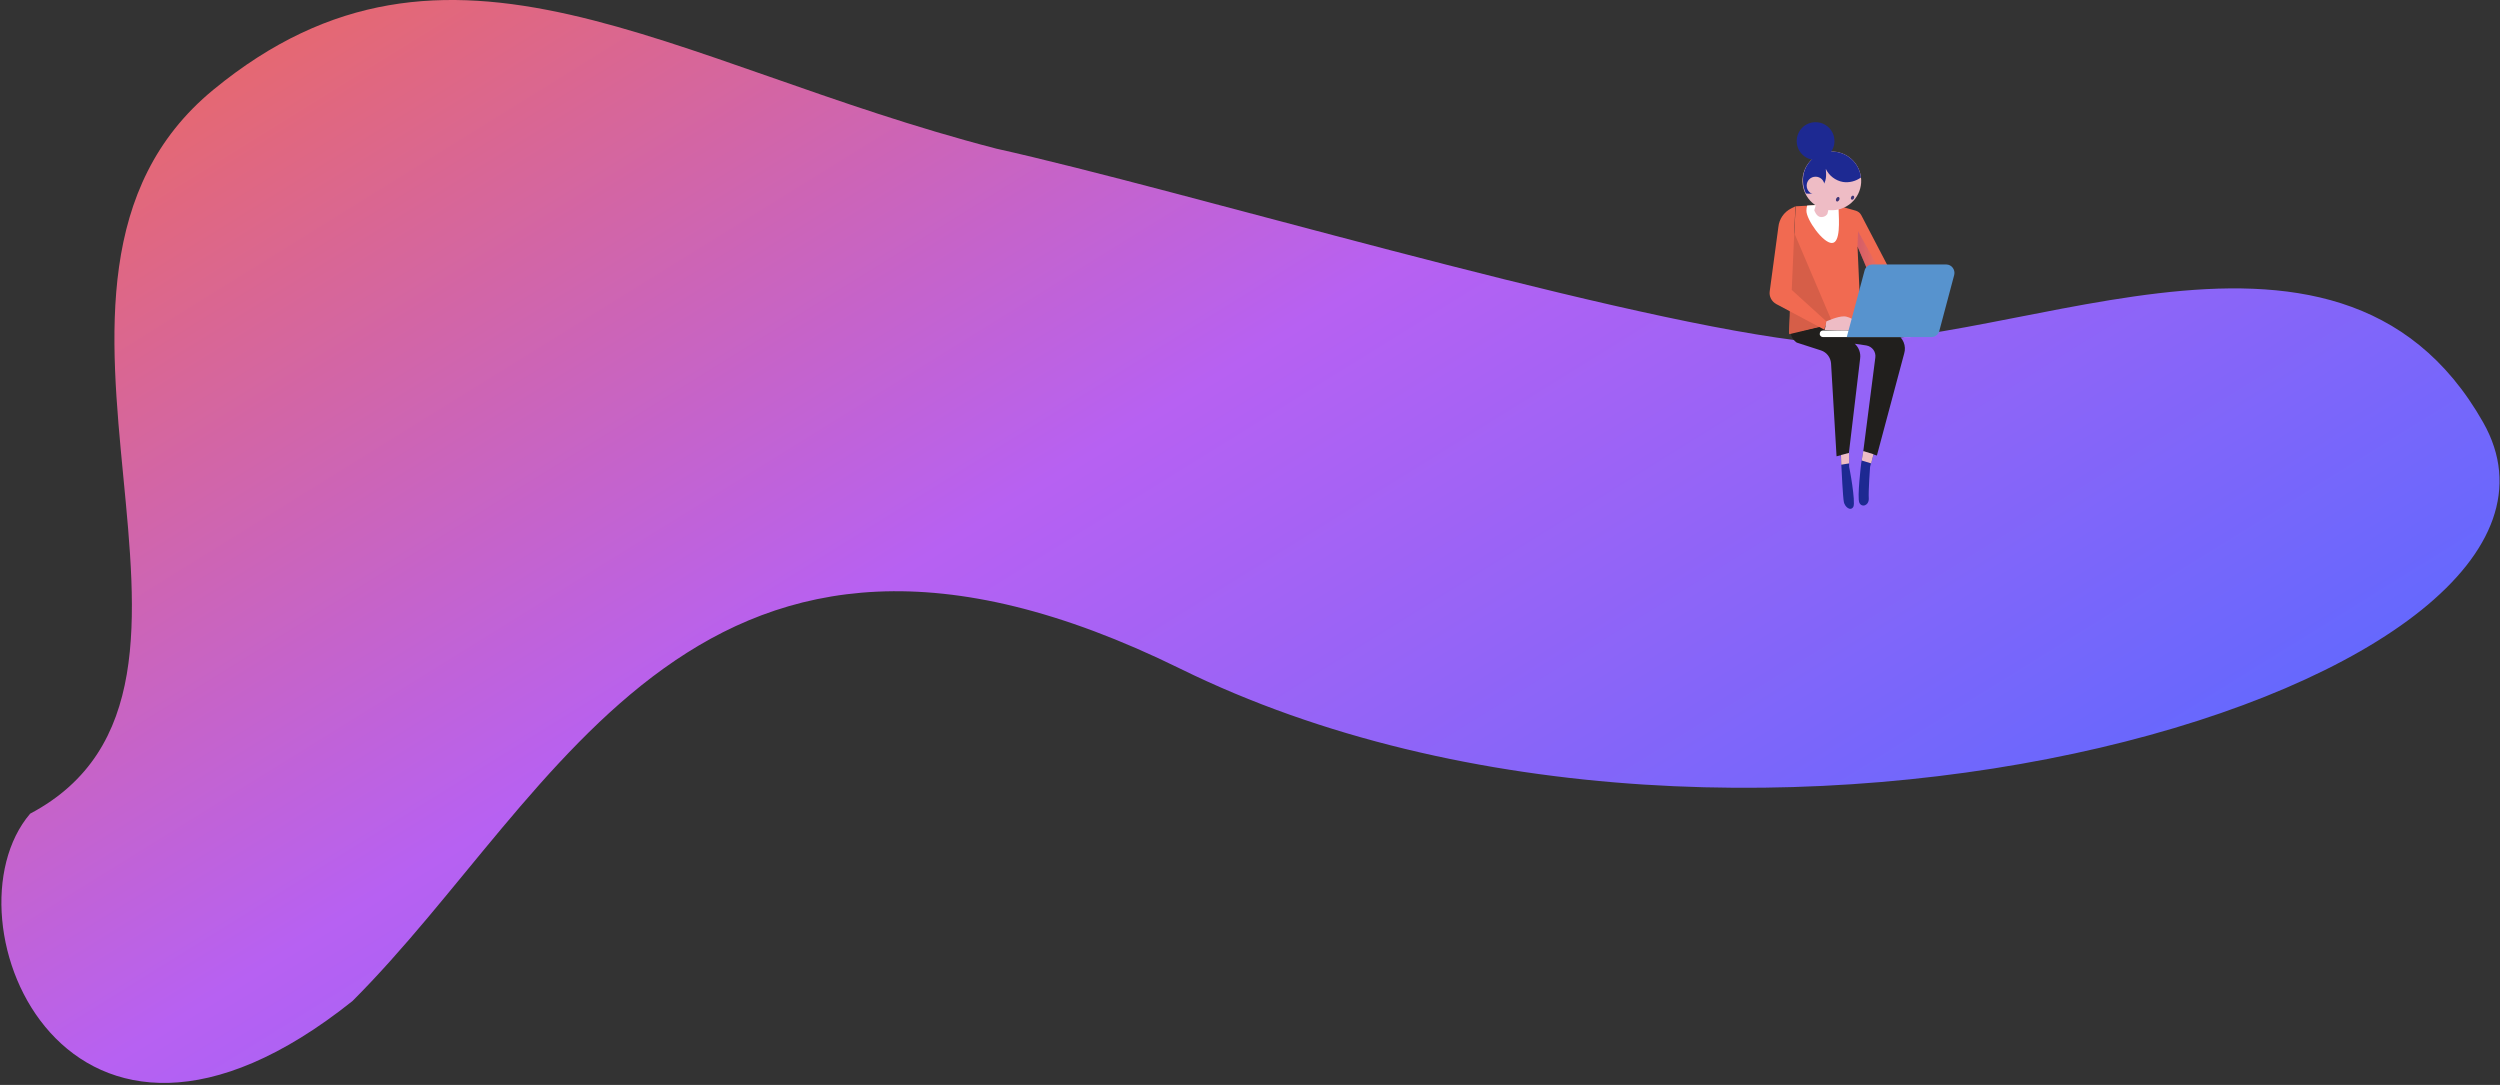 <svg width="954" height="414" viewBox="0 0 954 414" fill="none" xmlns="http://www.w3.org/2000/svg">
<rect x="0" y="0" width="954" height="414" fill="#333333" stroke="none"/>
<path d="M450.426 255.193C266.832 164.877 213.678 302.875 134.5 382C25.5 469 -23 351 11.5 310.5C103 262 -8.473 108.157 81.407 34.251C171.287 -39.655 254.566 24.217 380.215 56.727C450.426 72.344 609.439 120.14 685.153 129.816C760.867 139.493 891.321 61.925 947.583 161.192C1003.85 260.459 666.942 361.705 450.426 255.193Z" fill="url(#paint0_linear)"/>
<g clip-path="url(#clip0)">
<path d="M705.627 172.829V178.129C705.627 178.129 706.327 181.529 706.827 185.129C707.327 188.729 707.727 192.529 707.227 193.429C706.127 195.229 704.027 193.429 703.627 191.629C703.227 189.829 702.727 178.829 702.727 178.829L702.327 171.729L705.627 172.829Z" fill="#1D2992"/>
<path d="M711.027 172.129L710.227 176.829C710.227 176.829 708.627 189.829 709.527 191.829C710.427 193.829 713.227 192.929 713.127 190.229C712.927 187.529 713.627 178.129 713.627 178.129L715.227 172.429L711.027 172.129Z" fill="#1D2992"/>
<path d="M708.827 114.13L708.427 120.03L723.527 127.33C726.227 128.83 727.527 132.03 726.627 134.93L716.227 173.83L711.027 172.23L715.627 136.43C715.927 134.23 714.427 132.23 712.227 131.83L706.827 131.03L701.127 125.23L707.727 131.13C709.327 132.53 710.127 134.73 709.827 136.83L705.527 172.93L700.827 174.13L698.727 138.63C698.527 136.33 697.027 134.43 694.927 133.73L685.627 130.73C684.227 129.73 683.327 128.23 683.227 126.43L683.627 113.93L708.827 114.13Z" fill="#211F1D"/>
<path d="M682.727 127.229L685.227 78.729C685.227 78.729 695.527 78.129 698.627 78.129C700.327 78.129 703.127 78.929 705.427 79.629C707.527 80.329 709.327 80.229 710.327 82.229L727.227 114.629L716.827 115.629L713.327 111.629L715.127 108.929L708.827 94.029L710.027 121.129L682.727 127.229Z" fill="#F16A51"/>
<path opacity="0.5" d="M709.027 88.23L720.227 108.429L716.727 112.529C716.727 112.529 715.327 112.829 713.927 112.329L713.327 111.629L715.127 108.929L708.827 94.029L709.027 88.23Z" fill="url(#paint1_linear)"/>
<path d="M699.027 92.73C695.627 92.73 689.327 83.83 689.327 80.43C689.327 79.73 689.427 79.03 689.627 78.43C692.827 78.23 696.827 78.03 698.527 78.03C699.327 78.03 700.327 78.23 701.327 78.43C701.527 79.03 701.627 79.73 701.627 80.33C701.727 83.83 702.427 92.73 699.027 92.73Z" fill="white"/>
<path d="M683.927 87.129L682.727 127.529L699.427 123.529L683.927 87.129Z" fill="#D65E48"/>
<path d="M699.627 73.129C699.327 73.73 697.327 81.629 697.327 81.629C697.327 81.629 696.627 82.93 694.827 82.829C693.127 82.73 692.327 80.23 692.327 80.23L695.327 70.23L699.627 73.129Z" fill="#EEBCC5"/>
<path d="M688.927 68.23C688.927 73.73 694.727 79.83 700.227 79.83C705.727 79.83 708.827 73.73 708.827 68.23C708.827 62.73 704.427 58.33 698.927 58.33C693.327 58.33 688.927 62.73 688.927 68.23Z" fill="#EEBCC5"/>
<path d="M701.619 79.926C707.638 78.498 711.359 72.461 709.931 66.442C708.503 60.424 702.466 56.703 696.447 58.131C690.429 59.559 686.708 65.596 688.136 71.614C689.564 77.633 695.601 81.354 701.619 79.926Z" fill="#EEBCC5"/>
<path d="M706.427 75.13C706.227 75.53 706.227 75.93 706.527 76.13C706.827 76.33 707.227 76.13 707.427 75.73C707.627 75.33 707.627 74.93 707.327 74.73C707.027 74.53 706.627 74.73 706.427 75.13Z" fill="#3E3577"/>
<path d="M700.727 75.73C700.527 76.129 700.527 76.629 700.827 76.829C701.127 77.029 701.527 76.829 701.827 76.329C702.027 75.93 702.027 75.43 701.727 75.23C701.427 75.029 701.027 75.23 700.727 75.73Z" fill="#3E3577"/>
<path d="M696.927 122.629C697.327 122.529 701.027 120.729 703.627 120.729C706.227 120.729 709.427 123.529 709.427 123.529C709.427 123.529 709.827 124.929 708.127 124.729C706.427 124.429 708.327 125.829 708.327 125.829C708.327 125.829 708.227 125.729 706.227 126.029C704.227 126.329 696.327 125.929 696.327 125.929L696.927 122.629Z" fill="#EEBCC5"/>
<path d="M685.127 78.73L683.727 110.629L696.827 122.529L696.227 125.829L677.827 116.029C676.027 115.029 675.027 113.129 675.327 111.129L678.627 86.629C678.927 83.629 680.727 80.93 683.527 79.529L685.127 78.73Z" fill="#F16A51"/>
<path d="M695.627 128.629H729.027V126.129H695.627C694.927 126.129 694.427 126.629 694.427 127.329C694.327 128.029 694.927 128.629 695.627 128.629Z" fill="white"/>
<path d="M704.727 128.629H737.027C738.427 128.629 739.727 127.629 740.027 126.329L745.727 104.929C746.227 102.929 744.727 100.929 742.727 100.929H714.527C713.127 100.929 711.827 101.929 711.527 103.229L704.727 128.629Z" fill="#5793CE"/>
<path d="M699.027 57.83C704.727 57.83 709.527 62.13 710.127 67.73C708.227 69.13 705.627 69.83 703.227 69.43C700.427 68.93 697.927 67.03 696.727 64.43C696.827 65.63 696.927 66.93 696.727 68.13C696.527 69.33 696.027 70.53 695.027 71.33C694.927 70.43 694.827 69.53 694.427 68.83C693.927 68.13 693.027 67.53 692.227 67.83C691.627 68.03 691.227 68.63 691.227 69.33C691.127 69.93 691.327 70.53 691.527 71.13C691.927 72.03 692.427 72.93 693.127 73.63C691.827 73.83 690.427 74.03 689.127 73.83C688.427 72.33 688.027 70.73 688.027 69.03C687.827 62.83 692.827 57.83 699.027 57.83Z" fill="#1D2992"/>
<path d="M689.427 70.829C689.427 72.729 690.927 74.229 692.827 74.229C694.727 74.229 696.227 72.729 696.227 70.829C696.227 68.929 694.727 67.429 692.827 67.429C690.927 67.429 689.427 68.929 689.427 70.829Z" fill="#EEBCC5"/>
<path d="M711.027 172.129L710.427 175.729L714.027 176.829L714.927 173.329L711.027 172.129Z" fill="#EEBCC5"/>
<path d="M705.627 176.83L702.627 177.33L702.527 173.63L705.627 172.83V176.83Z" fill="#EEBCC5"/>
<path d="M685.627 53.829C685.627 57.829 688.827 61.029 692.827 61.029C696.827 61.029 700.027 57.829 700.027 53.829C700.027 49.829 696.827 46.629 692.827 46.629C688.827 46.629 685.627 49.829 685.627 53.829Z" fill="#1D2992"/>
</g>
<defs>
<linearGradient id="paint0_linear" x1="104.73" y1="-82.903" x2="511.149" y2="572.735" gradientUnits="userSpaceOnUse">
<stop offset="0.01" stop-color="#F16A51"/>
<stop offset="0.495" stop-color="#B761F2"/>
<stop offset="0.979" stop-color="#5869FF"/>
</linearGradient>
<linearGradient id="paint1_linear" x1="720.21" y1="100.418" x2="708.764" y2="100.418" gradientUnits="userSpaceOnUse">
<stop stop-color="#D37897" stop-opacity="0"/>
<stop offset="0.899" stop-color="#BC547C"/>
</linearGradient>
<clipPath id="clip0">
<rect width="70.6" height="147.6" fill="white" transform="translate(675.227 46.629)"/>
</clipPath>
</defs>
</svg>
